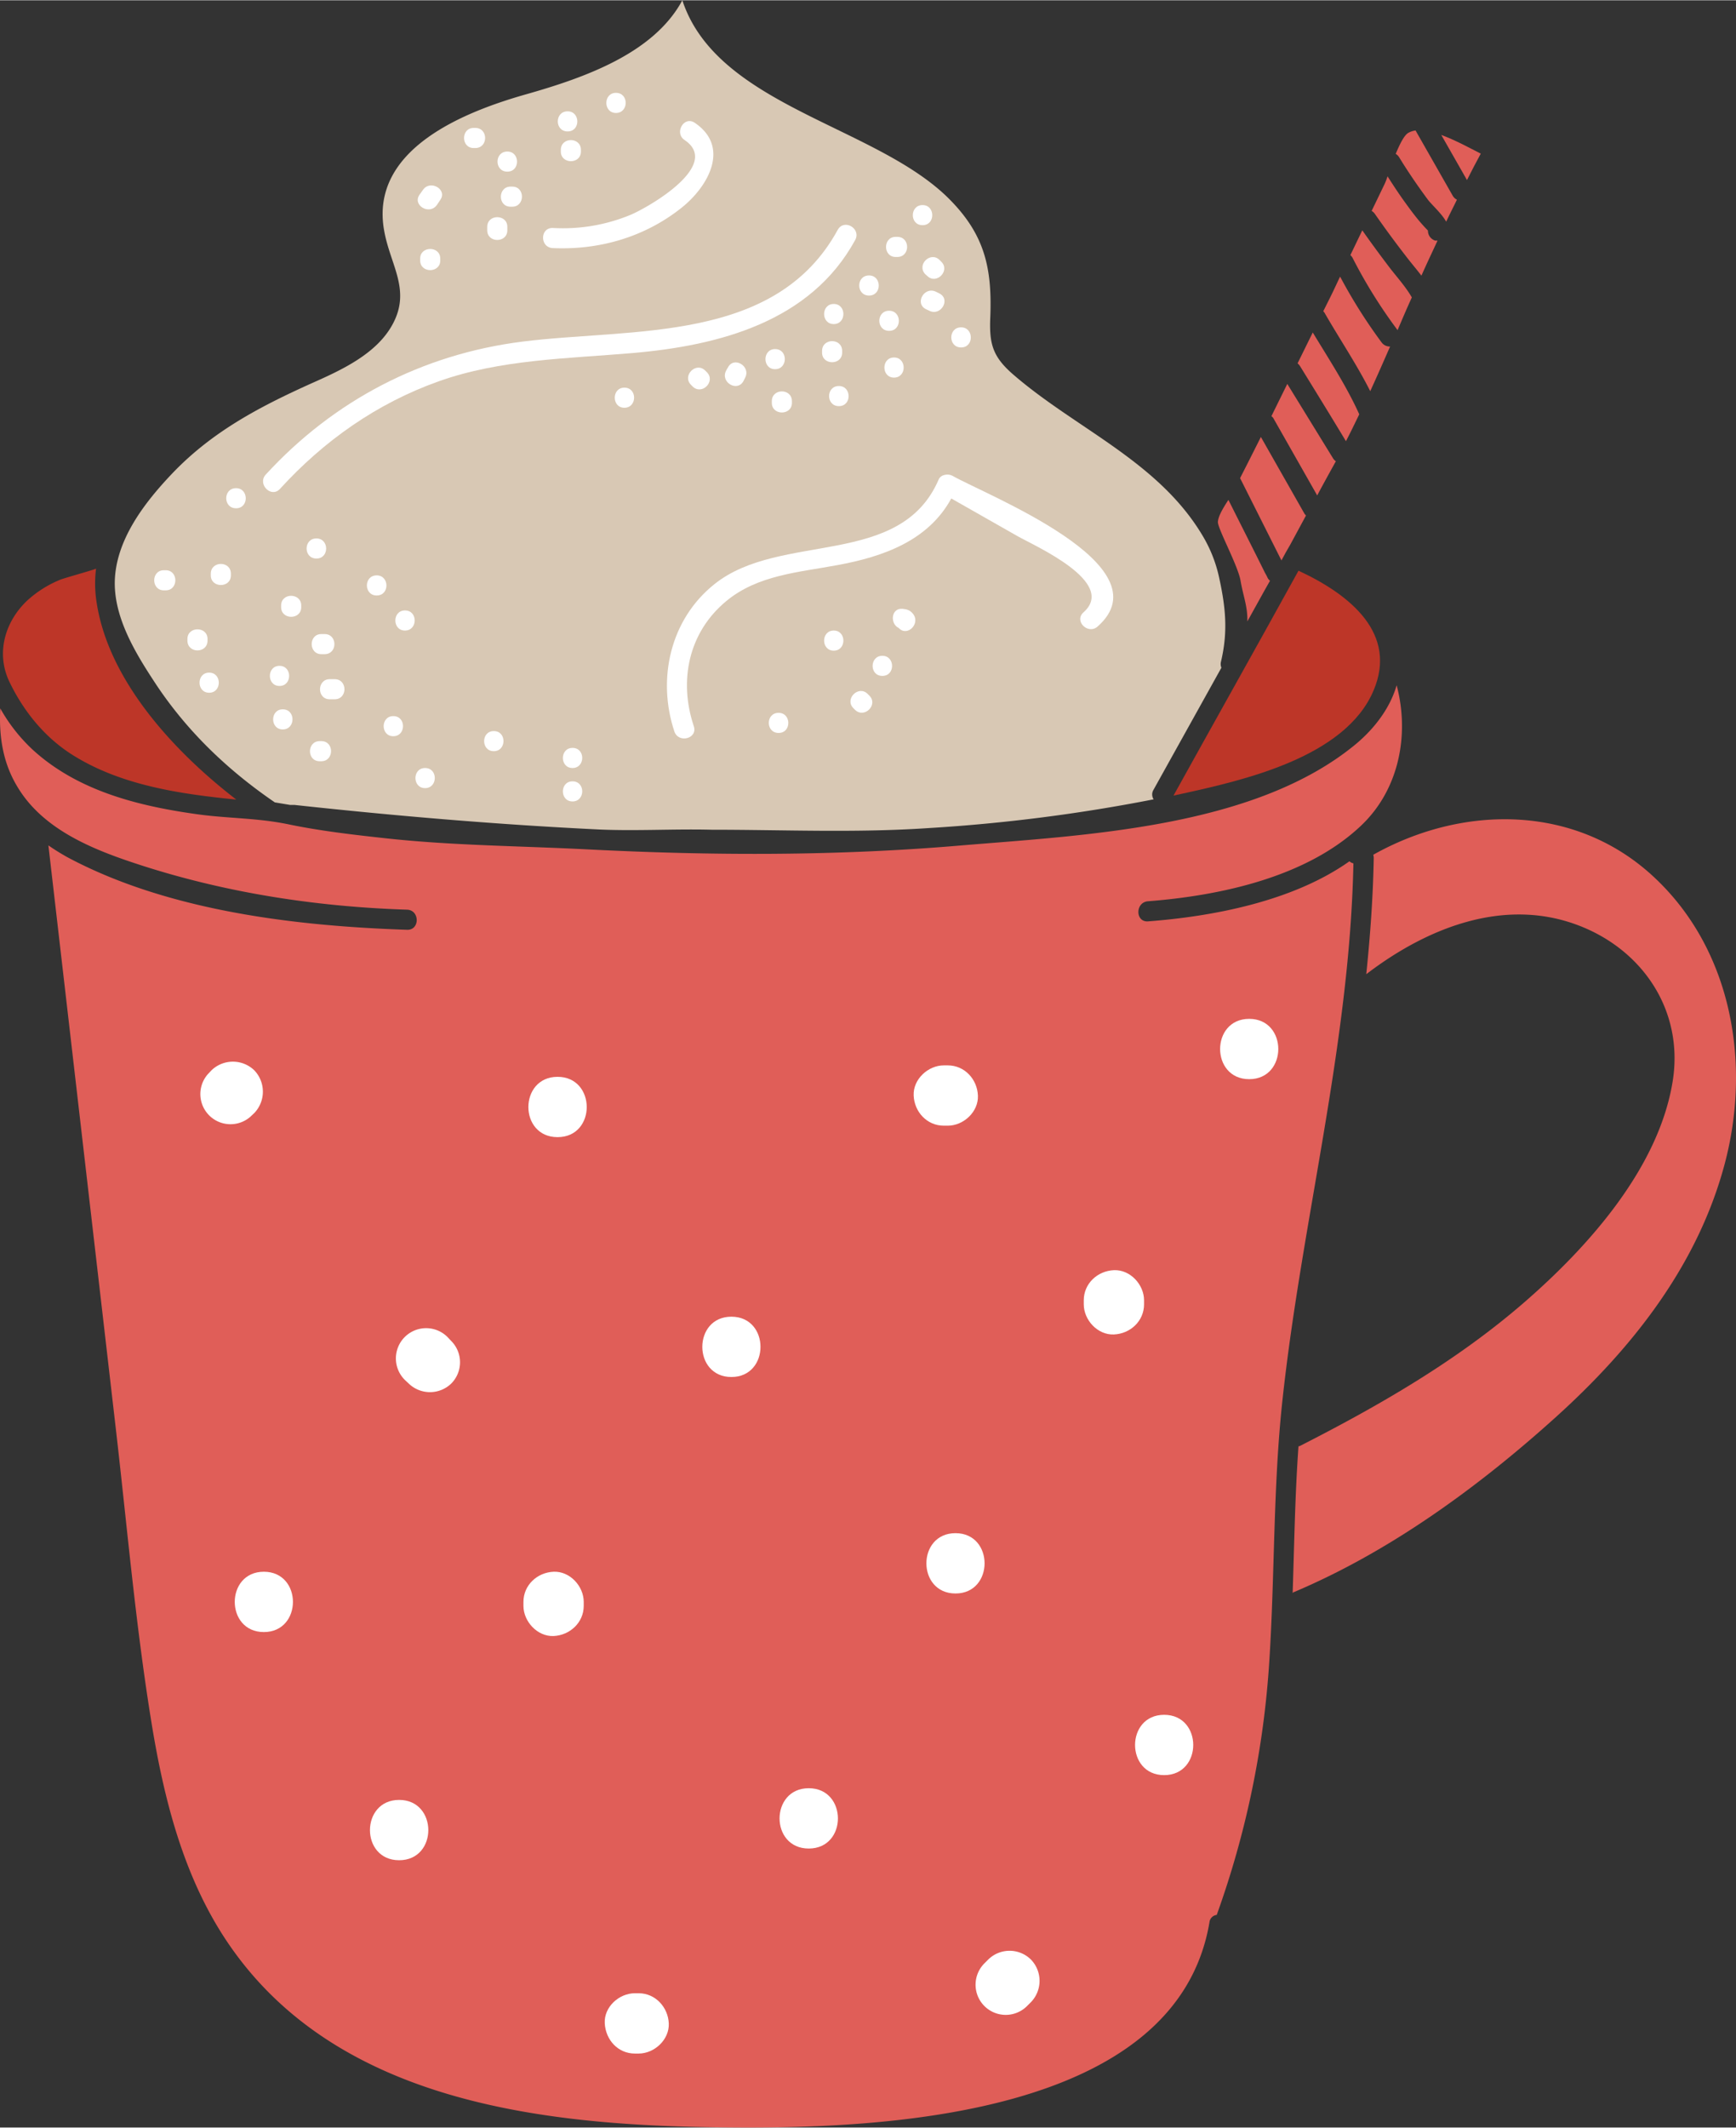 <svg xmlns="http://www.w3.org/2000/svg" width="742.8" height="910" viewBox="-0.017 0 742.951 909.941" style=""><rect x="-0.017" y="0" width="742.951" height="909.941" fill="#333333" stroke="none"/><g><title>event95_212978158</title><g data-name="Layer 2"><path d="M586.4 167.2c2.9-6.3 5.7-12.7 8.5-19.1a4.3 4.3 0 0 1-3.6-1.7 223 223 0 0 1-17.8-28.2c-1.4 2.9-2.7 5.8-4.1 8.6l-3.1 6.2.5.6c6.3 11 13.8 22.1 19.6 33.6z" fill="#e05e58"></path><path d="M555.7 244c-17.7 32.1-35.7 64.1-53.5 96.2l3.2-.7c27-5.9 70.3-15.7 82.4-44.2 10.3-24.2-9.5-40.8-32.1-51.3z" fill="#bd3628"></path><path d="M576 188.6c2-3.8 3.8-7.6 5.7-11.5-5.4-12-13-23.6-19.9-35l-6.5 13.2a5.5 5.5 0 0 1 1 1.1c6.6 10.7 13.2 21.4 19.7 32.2z" fill="#e05e58"></path><path d="M633.7 65.6c-4.7-2.4-10.9-5.8-16.9-8l11 19.3c1.9-3.8 3.9-7.6 5.9-11.3z" fill="#e05e58"></path><path d="M563.7 211.8c2.5-4.7 5.1-9.4 7.7-14.1l.3-.5a4.4 4.4 0 0 1-1.3-1.4l-19.5-31.7-6.8 13.8a3 3 0 0 1 .8.8z" fill="#e05e58"></path><path d="M602.8 110.9c1.8 2.3 3.7 4.5 5.5 6.9 2.2-5 4.6-10 6.9-15h-1a4.4 4.4 0 0 1-3.1-4.3 72.1 72.1 0 0 1-4.8-5.4c-1.6-2-3.1-4-4.6-6.1-2.8-3.8-5.4-7.8-7.9-11.7a24.7 24.7 0 0 1-1.4 3.6L587 90.1a4.3 4.3 0 0 1 1.4 1.3q6.9 9.9 14.4 19.5z" fill="#e05e58"></path><path d="M611 85.2c1.8 2.4 5.9 5.9 7.9 9.5 1.5-3.2 3.1-6.3 4.6-9.4a4.2 4.2 0 0 1-1.8-1.7l-15.9-27.9a8.2 8.2 0 0 0-2.9.9c-1.9.9-3.8 4.8-5.6 9.1a4.3 4.3 0 0 1 1.5 1.5c3.8 6.2 7.9 12.2 12.2 18z" fill="#e05e58"></path><path d="M598.1 141.1c2-4.7 4-9.4 6.1-14-2.7-4.7-6.5-8.8-9.7-13s-7.8-10.4-11.5-15.7l-5.1 10.6a4.5 4.5 0 0 1 1 1.3 213.9 213.9 0 0 0 19.2 30.8z" fill="#e05e58"></path><path d="M552.2 232.8l6.7-12.4-.6-.7-18.7-32.9c-3 5.9-5.9 11.8-8.9 17.6l17.7 35.2c1.2-2.3 2.5-4.6 3.8-6.8z" fill="#e05e58"></path><path d="M708.4 375.6c-33.6-31.9-82.2-31.7-120.7-10.1a5.9 5.9 0 0 1 .2 1.4c-.3 16.7-1.5 33.2-3.2 49.7 25.6-19.6 58.6-33 90.5-21 27.9 10.5 45.3 36.6 40.7 66.4-5.8 37.2-36 71-63.4 94.8-29 25.2-62.4 44.4-96.4 61.7h-.4c-1.5 20.9-1.8 41.9-2.5 62.8a1.6 1.6 0 0 1 .8-.5c41.1-17.4 79-45.1 112-74.9s60.5-65 72-107.8 3.4-91.3-29.6-122.5z" fill="#e05e58"></path><path d="M577.5 368.3c-24.3 17.2-58.6 23.6-86.2 25.7-5.5.4-5.5-8.2 0-8.6 30.8-2.4 67.5-10.2 90.8-32 16.7-15.5 21.2-39.3 15.6-60.4-2.7 9.4-9.1 18.2-17.5 25.2-43.4 35.9-116.3 38.9-169.8 43.4s-106.1 4.3-159.1 1.6c-29.1-1.5-57.9-1.6-86.8-4.8-13.7-1.5-27.5-3.1-41-5.9s-26-2.5-38.9-4.3c-25.4-3.5-51.4-10-70.7-27.7A72.7 72.7 0 0 1 .1 302.9c-.6 11.6 1 23 7.2 33.3 10.3 17.5 30.1 26.1 48.5 32.3C94 381.4 134 387.7 174.2 389c5.5.2 5.5 8.8 0 8.6-48-1.6-102.4-8.1-145.3-31a94.7 94.7 0 0 1-8.2-5.1l28.8 249.1c4.8 41.4 8.4 83.1 15 124.2 5.4 33.9 13.9 68.4 33.6 97 47.2 68.6 137.6 77.5 213.8 78.1 64.7.6 191.6-4.3 205.7-87.8a3.5 3.5 0 0 1 3.1-3.1 392.7 392.7 0 0 0 22.5-108.5c2.4-37.1 1.6-74.4 5.6-111.4 8.3-77 28.8-152.2 30.4-229.9a4 4 0 0 1-1.7-.9z" fill="#e05e58"></path><path d="M533.8 265.7l7.1-12.8 2.6-4.6a4 4 0 0 1-1-1.2 21.2 21.2 0 0 0-1.1-2.1c-5.2-10.5-10.5-20.9-15.7-31.3-2 3.1-4.3 6.7-4.5 9.4s8.6 18.7 9.7 25.2 3.1 11.1 2.9 17.4z" fill="#e05e58"></path><path d="M117.6 343.1l6.6 1.1h1.9c43.3 4.7 86.8 8.4 130.3 10.5 15.9.7 32-.3 48 .1 31.1 0 61.7 1.4 92.9-.7a728.1 728.1 0 0 0 96.4-12.3 3.8 3.8 0 0 1-.1-4l29.1-52.3a4.1 4.1 0 0 1-.2-2.5c3.1-13 2-23.4-.8-36.2a59 59 0 0 0-7-17.7c-19-32-54.5-45.9-81.3-69.2-8.7-7.6-10.1-13.1-9.6-24.5.8-21.3-2.5-35.8-18.7-51.5C373.3 53.4 306.7 44.8 292 0c-12.2 22.7-41.8 33.1-66.8 40.2s-67.3 22.9-60.8 58.4c2.6 14.7 11.6 25.3 3.6 40-6.9 12.8-22.2 19.7-34.8 25.3-22.2 10-42.4 20.6-59.5 38.5-11.8 12.4-24.4 28.6-24.6 46.7-.1 15.1 8.6 29.7 16.6 41.9 13.6 21 31.4 38.1 51.9 52.1z" fill="#d8c8b4"></path><path d="M31.5 323.1c20.5 12.7 45.3 16.4 69.6 18.8-27.9-21.5-55.7-52.4-60-86a49.8 49.8 0 0 1 0-12.8c-.1.3-13.8 4.1-15.2 4.7a47.4 47.4 0 0 0-14.3 9c-9.8 9.3-13.3 22.8-7.6 34.7s14.7 23.7 27.5 31.6z" fill="#bd3628"></path><path d="M407.6 203.4c-1.8-1-5-.6-5.9 1.6-16.4 38.1-67.7 22.2-95.9 44.7-19 15.1-24.7 40.6-17.2 63.1 1.8 5.2 10.1 3 8.3-2.3-6.5-19.4-2.3-40.1 13.9-53.5 13.5-11.2 31.1-12.3 47.6-15.4 19.7-3.6 38.9-10.5 48.7-28.5l28.5 16.2c7.2 4.1 42.6 19.6 28.1 32.5-4.2 3.7 1.9 9.7 6 6.1 29.7-26.2-48-56.4-62.1-64.5z" fill="#fff"></path><path d="M358.5 98.2c-26.6 48.7-88 41.9-134.9 47.8-42.9 5.4-80.7 25.1-109.9 56.9-3.7 4.1 2.4 10.2 6.1 6.1 18.8-20.6 41.5-36.6 67.9-46s55-9.7 83-12.1c37.1-3.2 76.2-13.4 95.3-48.4 2.6-4.9-4.8-9.2-7.5-4.3z" fill="#fff"></path><path d="M297.3 52.4c-4.6-3.1-8.9 4.4-4.3 7.4 15.8 10.7-15 28.5-23.2 32a75.6 75.6 0 0 1-33.2 5.6c-5.6-.2-5.6 8.4 0 8.6 19.8.9 39.3-4.7 55-17.2 11.4-9 21.1-26 5.7-36.4z" fill="#fff"></path><path d="M70.9 243.8h-.8c-5.5 0-5.5 8.6 0 8.6h.8c5.5 0 5.5-8.6 0-8.6z" fill="#fff"></path><path d="M90.2 245.3v.7c0 5.5 8.6 5.5 8.6 0v-.7c0-5.6-8.6-5.6-8.6 0z" fill="#fff"></path><path d="M80.2 273.2v.7c0 5.6 8.6 5.6 8.6 0v-.7c0-5.5-8.6-5.5-8.6 0z" fill="#fff"></path><path d="M89.5 287.6c-5.5 0-5.5 8.6 0 8.6s5.5-8.6 0-8.6z" fill="#fff"></path><path d="M119.6 284.7c-5.5 0-5.5 8.6 0 8.6s5.5-8.6 0-8.6z" fill="#fff"></path><path d="M138.9 271.1h-1.4c-5.5 0-5.5 8.6 0 8.6h1.4c5.6 0 5.6-8.6 0-8.6z" fill="#fff"></path><path d="M143.2 290.4h-2.1c-5.5 0-5.6 8.6 0 8.6h2.1c5.6 0 5.6-8.6 0-8.6z" fill="#fff"></path><path d="M121 303.3c-5.5 0-5.5 8.6 0 8.6s5.6-8.6 0-8.6z" fill="#fff"></path><path d="M137.5 316.9h-.7c-5.5 0-5.6 8.6 0 8.6h.7c5.5 0 5.6-8.6 0-8.6z" fill="#fff"></path><path d="M168.3 306.2c-5.5 0-5.5 8.6 0 8.6s5.6-8.6 0-8.6z" fill="#fff"></path><path d="M120.3 258.9v.7c0 5.5 8.6 5.5 8.6 0v-.7c0-5.5-8.6-5.6-8.6 0z" fill="#fff"></path><path d="M101 208.7c-5.6 0-5.6 8.6 0 8.6s5.5-8.6 0-8.6z" fill="#fff"></path><path d="M135.4 230.2c-5.6 0-5.6 8.6 0 8.6s5.5-8.6 0-8.6z" fill="#fff"></path><path d="M211.3 312.6c-5.5 0-5.5 8.6 0 8.6s5.6-8.6 0-8.6z" fill="#fff"></path><path d="M181.9 328.4c-5.5 0-5.5 8.6 0 8.6s5.6-8.6 0-8.6z" fill="#fff"></path><path d="M173.3 261c-5.5 0-5.5 8.6 0 8.6s5.6-8.6 0-8.6z" fill="#fff"></path><path d="M161.2 246c-5.6 0-5.6 8.6 0 8.6s5.5-8.6 0-8.6z" fill="#fff"></path><path d="M179.8 110.5v.8c0 5.5 8.6 5.5 8.6 0v-.8c0-5.5-8.6-5.5-8.6 0z" fill="#fff"></path><path d="M181 81.1l-1.5 2.1c-3.1 4.5 4.3 8.9 7.5 4.3l1.4-2.1c3.2-4.5-4.3-8.8-7.4-4.3z" fill="#fff"></path><path d="M217.1 64.7c-5.6 0-5.6 8.6 0 8.6s5.5-8.6 0-8.6z" fill="#fff"></path><path d="M219.2 79.7h-.7c-5.5 0-5.6 8.6 0 8.6h.7c5.5 0 5.6-8.6 0-8.6z" fill="#fff"></path><path d="M208.5 96.9v1.5c0 5.5 8.6 5.5 8.6 0v-1.5c0-5.5-8.6-5.5-8.6 0z" fill="#fff"></path><path d="M240 64v.7c0 5.5 8.6 5.5 8.6 0V64c0-5.6-8.6-5.6-8.6 0z" fill="#fff"></path><path d="M263.6 39.6c-5.5 0-5.5 8.6 0 8.6s5.6-8.6 0-8.6z" fill="#fff"></path><path d="M203.4 54.6h-.7c-5.5 0-5.5 8.6 0 8.6h.7c5.6 0 5.6-8.6 0-8.6z" fill="#fff"></path><path d="M242.9 47.5c-5.6 0-5.6 8.6 0 8.6s5.5-8.6 0-8.6z" fill="#fff"></path><path d="M245 319.8c-5.5 0-5.5 8.6 0 8.6s5.6-8.6 0-8.6z" fill="#fff"></path><path d="M245 334.1c-5.5 0-5.5 8.6 0 8.6s5.6-8.6 0-8.6z" fill="#fff"></path><path d="M333.2 304.8c-5.6 0-5.6 8.6 0 8.6s5.5-8.6 0-8.6z" fill="#fff"></path><path d="M356.8 269.6c-5.5 0-5.5 8.6 0 8.6s5.5-8.6 0-8.6z" fill="#fff"></path><path d="M390.6 262.3c-1.3-1.5-2.5-1.8-4.4-2-4.9-.4-5.4 6.4-1.6 8.2 3.7 4 9.6-2 6-6.2z" fill="#fff"></path><path d="M377.6 280.4c-5.5 0-5.6 8.6 0 8.6s5.5-8.6 0-8.6z" fill="#fff"></path><path d="M372 297.4l-.7-.7c-3.9-3.9-10 2.2-6.1 6.1l.7.7c4 3.9 10.1-2.2 6.1-6.1z" fill="#fff"></path><path d="M311.5 157.1c-.3.4-.5.9-.8 1.4-2.5 4.9 4.9 9.3 7.5 4.3l.7-1.4c2.5-4.9-4.9-9.3-7.4-4.3z" fill="#fff"></path><path d="M371.9 117.7c-5.6 0-5.6 8.6 0 8.6s5.5-8.6 0-8.6z" fill="#fff"></path><path d="M384 101.2h-.7c-5.5 0-5.5 8.6 0 8.6h.7c5.6 0 5.6-8.6 0-8.6z" fill="#fff"></path><path d="M402.8 111.8l-.7-.7c-3.9-3.9-10 2.1-6.1 6.1l.8.7c3.9 3.9 10-2.2 6-6.1z" fill="#fff"></path><path d="M402 125.4l-1.4-.7c-5-2.5-9.3 4.9-4.4 7.4l1.5.7c4.9 2.5 9.3-4.9 4.3-7.4z" fill="#fff"></path><path d="M380.5 132.8c-5.6 0-5.6 8.6 0 8.6s5.5-8.6 0-8.6z" fill="#fff"></path><path d="M351.8 150v.7c0 5.5 8.6 5.5 8.6 0v-.7c0-5.6-8.6-5.6-8.6 0z" fill="#fff"></path><path d="M331.7 149.2c-5.5 0-5.5 8.6 0 8.6s5.6-8.6 0-8.6z" fill="#fff"></path><path d="M394.8 87.6c-5.5 0-5.6 8.6 0 8.6s5.5-8.6 0-8.6z" fill="#fff"></path><path d="M411.3 139.9c-5.6 0-5.6 8.6 0 8.6s5.5-8.6 0-8.6z" fill="#fff"></path><path d="M382.6 152.8c-5.5 0-5.5 8.6 0 8.6s5.5-8.6 0-8.6z" fill="#fff"></path><path d="M359 165c-5.6 0-5.6 8.6 0 8.6s5.5-8.6 0-8.6z" fill="#fff"></path><path d="M302.5 159.1l-.7-.7c-3.9-3.9-10 2.1-6.1 6.1l.7.7c4 3.9 10-2.2 6.1-6.1z" fill="#fff"></path><path d="M267.2 165.7c-5.5 0-5.5 8.6 0 8.6s5.6-8.6 0-8.6z" fill="#fff"></path><path d="M330.3 171.5v.7c0 5.5 8.6 5.5 8.6 0v-.7c0-5.6-8.6-5.6-8.6 0z" fill="#fff"></path><path d="M356.8 129.9c-5.5 0-5.5 8.6 0 8.6s5.5-8.6 0-8.6z" fill="#fff"></path><path d="M108.8 457.7a13.2 13.2 0 0 0-18.3 0l-1.6 1.7a12.9 12.9 0 0 0 18.2 18.2l1.7-1.6a13.2 13.2 0 0 0 0-18.3z" fill="#fff"></path><path d="M238.6 460.5c-16.6 0-16.7 25.8 0 25.8s16.6-25.8 0-25.8z" fill="#fff"></path><path d="M193.1 573.5l-1.6-1.7a12.9 12.9 0 0 0-18.3 18.3l1.7 1.6a13.1 13.1 0 0 0 18.2 0 12.9 12.9 0 0 0 0-18.2z" fill="#fff"></path><path d="M405.6 455.6h-1.7c-6.7 0-13.2 5.9-12.9 12.9s5.7 12.9 12.9 12.9h1.7c6.7 0 13.2-5.9 12.9-12.9s-5.7-12.9-12.9-12.9z" fill="#fff"></path><path d="M534.6 435.7c-16.6 0-16.6 25.8 0 25.8s16.6-25.8 0-25.8z" fill="#fff"></path><path d="M476.7 543.2c-7 .3-12.9 5.7-12.9 12.9v1.7c0 6.7 5.9 13.2 12.9 12.9s12.9-5.7 12.9-12.9v-1.7c0-6.7-5.9-13.2-12.9-12.9z" fill="#fff"></path><path d="M313 563.1c-16.6 0-16.6 25.8 0 25.8s16.6-25.8 0-25.8z" fill="#fff"></path><path d="M236.9 672.2c-7 .3-12.9 5.7-12.9 12.9v1.7c0 6.7 6 13.2 12.9 12.9s12.9-5.7 12.9-12.9v-1.7c0-6.7-5.9-13.2-12.9-12.9z" fill="#fff"></path><path d="M112.9 672.2c-16.6 0-16.6 25.8 0 25.8s16.6-25.8 0-25.8z" fill="#fff"></path><path d="M408.9 655.7c-16.6 0-16.6 25.8 0 25.8s16.6-25.8 0-25.8z" fill="#fff"></path><path d="M498.2 733.4c-16.6 0-16.6 25.8 0 25.8s16.6-25.8 0-25.8z" fill="#fff"></path><path d="M346.1 764.8c-16.6 0-16.7 25.8 0 25.8s16.6-25.8 0-25.8z" fill="#fff"></path><path d="M170.8 769.8c-16.6 0-16.7 25.8 0 25.8s16.6-25.8 0-25.8z" fill="#fff"></path><path d="M273.3 852.5h-1.6c-6.8 0-13.3 5.9-12.9 12.9s5.6 12.9 12.9 12.9h1.6c6.8 0 13.2-6 12.9-12.9s-5.7-12.9-12.9-12.9z" fill="#fff"></path><path d="M441.2 838.1a13 13 0 0 0-18.3 0l-1.6 1.6a12.9 12.9 0 1 0 18.2 18.3l1.7-1.7a13.1 13.1 0 0 0 0-18.2z" fill="#fff"></path></g></g></svg>